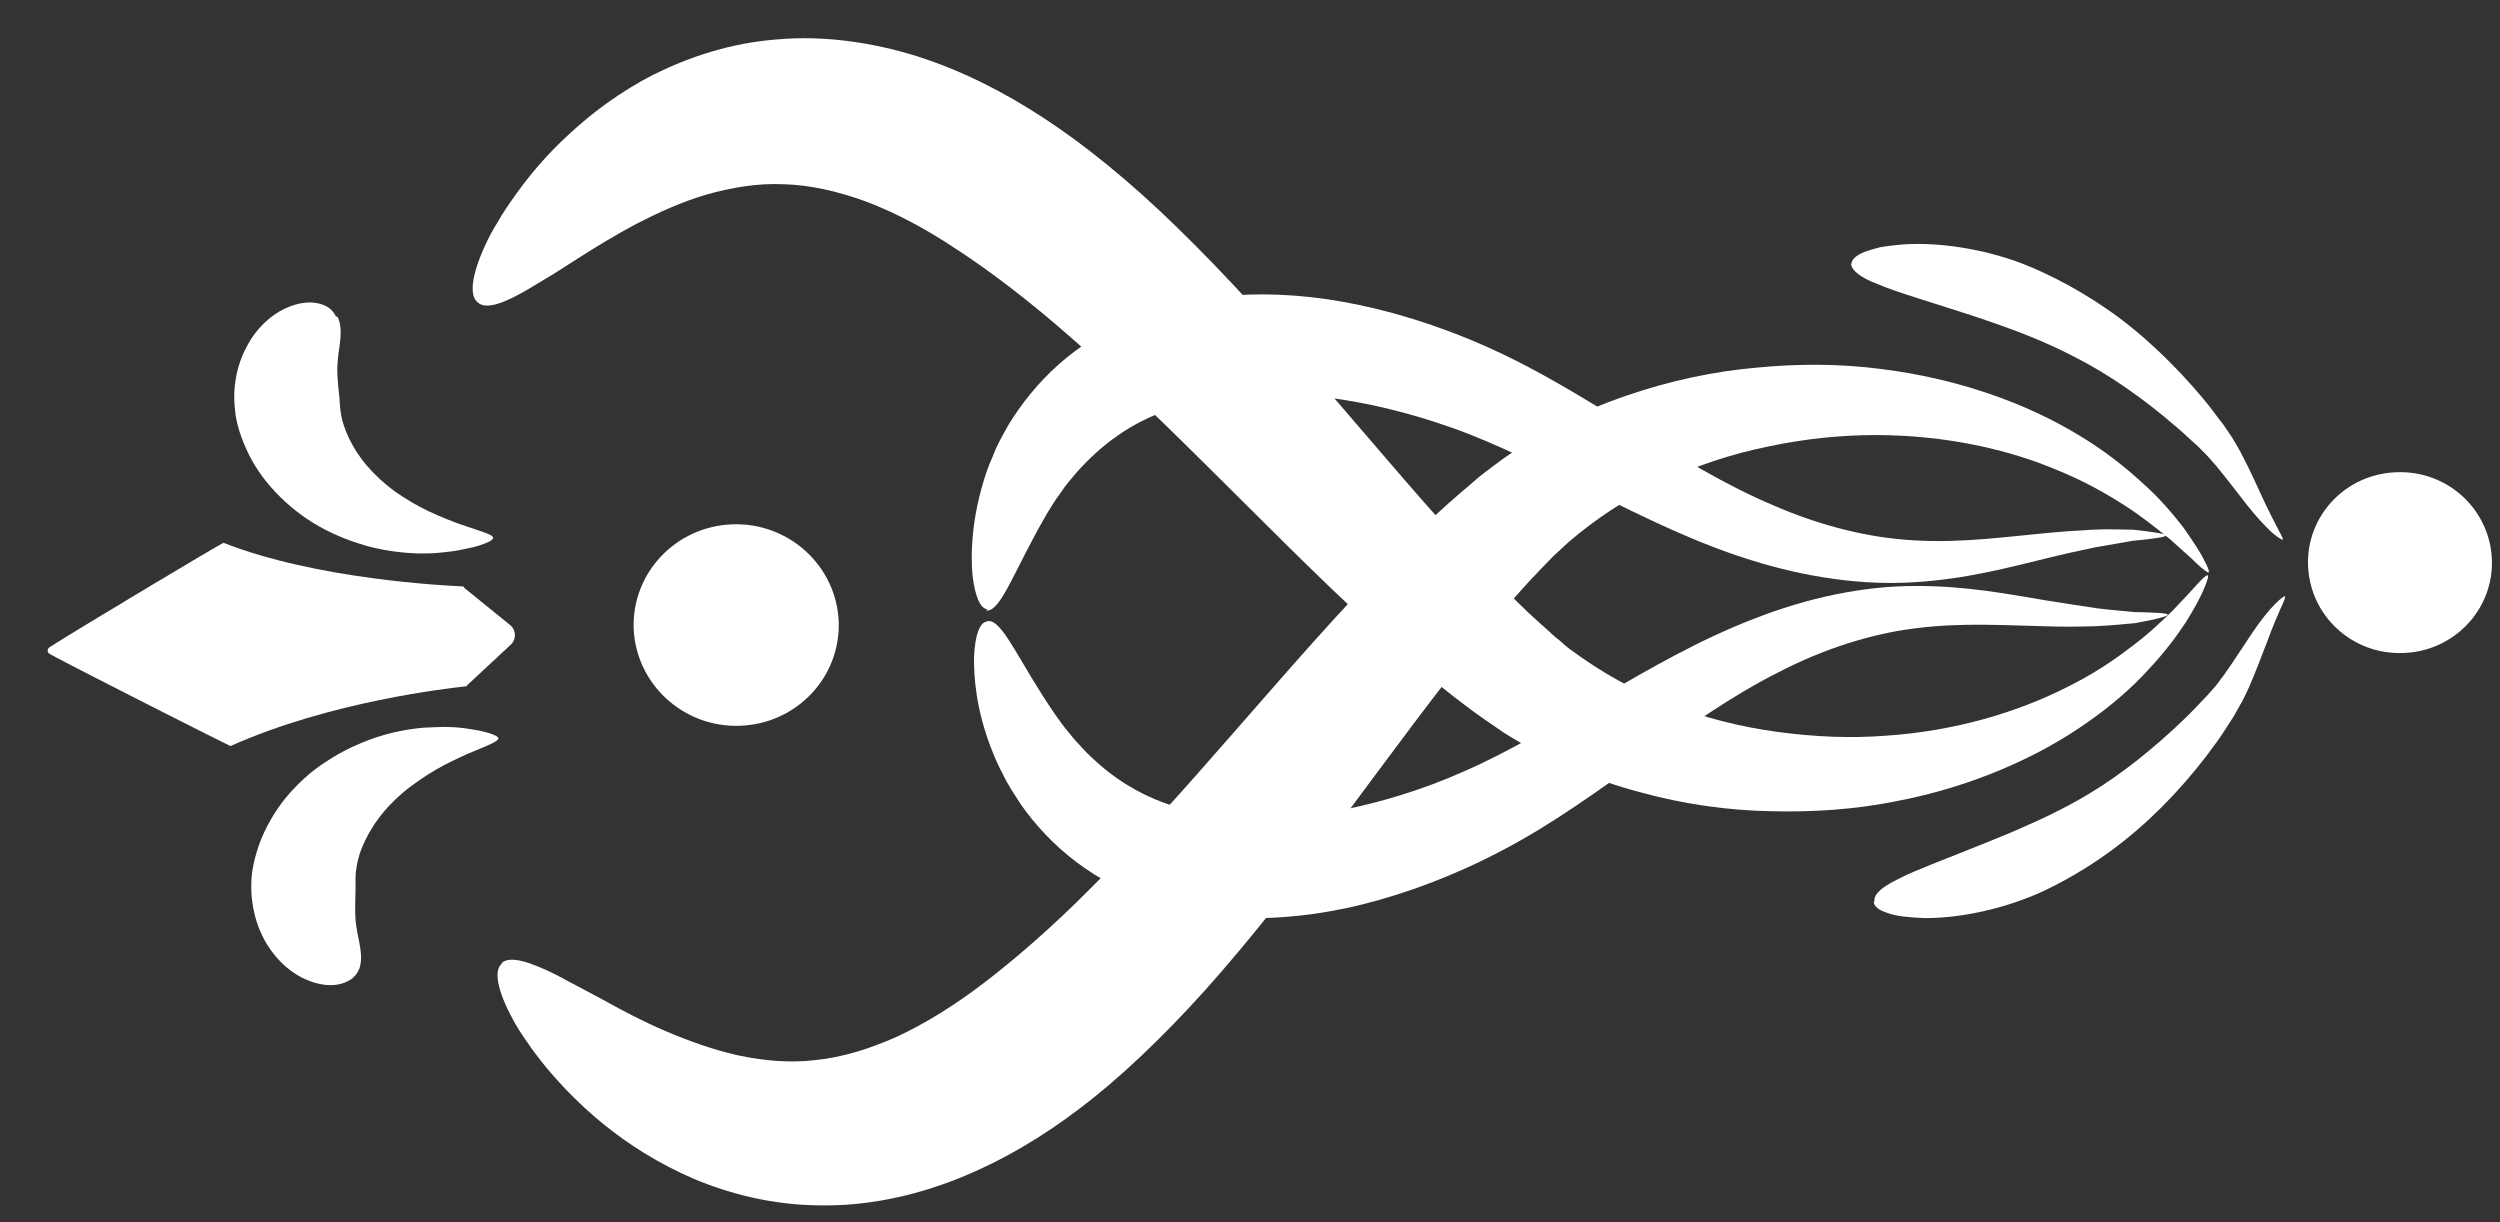 <svg width="45" height="22" viewBox="0 0 45 22" fill="none" xmlns="http://www.w3.org/2000/svg">
<rect x="0" y="0" width="45" height="22" fill="#333333" stroke="none"/>
<g clip-path="url(#clip0_13_407)">
<path d="M6.045 5.694C5.99 5.577 5.888 5.494 5.724 5.46C5.567 5.425 5.349 5.446 5.11 5.563C4.871 5.68 4.612 5.908 4.442 6.239C4.264 6.563 4.182 6.976 4.23 7.369C4.244 7.569 4.312 7.817 4.435 8.086C4.551 8.348 4.728 8.617 4.96 8.859C5.185 9.1 5.458 9.314 5.751 9.479C6.045 9.644 6.359 9.762 6.666 9.844C6.973 9.92 7.266 9.955 7.539 9.962C7.675 9.962 7.798 9.962 7.921 9.948C8.037 9.934 8.146 9.927 8.248 9.906C8.351 9.886 8.439 9.865 8.514 9.851C8.589 9.831 8.658 9.81 8.712 9.789C8.821 9.748 8.876 9.713 8.876 9.679C8.876 9.651 8.814 9.617 8.712 9.582C8.596 9.541 8.453 9.493 8.289 9.438C8.2 9.41 8.112 9.369 8.016 9.334C7.921 9.293 7.818 9.252 7.716 9.203C7.511 9.107 7.307 8.983 7.116 8.852C6.925 8.714 6.754 8.555 6.611 8.39C6.468 8.224 6.359 8.052 6.284 7.893C6.209 7.735 6.161 7.59 6.14 7.466C6.133 7.438 6.133 7.411 6.127 7.383C6.127 7.356 6.12 7.328 6.12 7.307C6.12 7.287 6.12 7.259 6.113 7.245C6.113 7.225 6.113 7.211 6.113 7.19C6.099 7.059 6.086 6.949 6.079 6.845C6.072 6.742 6.065 6.618 6.079 6.494C6.099 6.232 6.188 5.942 6.079 5.708L6.045 5.694Z" fill="white"/>
<path d="M4.018 9.769C5.697 10.43 8.016 10.541 8.323 10.555C8.343 10.555 8.357 10.568 8.357 10.582L9.182 11.251C9.292 11.341 9.298 11.506 9.196 11.602L8.418 12.326C8.418 12.326 8.405 12.354 8.384 12.354C8.077 12.388 5.949 12.623 4.148 13.429C4.134 13.429 1.46 12.078 0.901 11.775C0.846 11.747 0.84 11.678 0.901 11.644C1.44 11.299 4.012 9.762 4.025 9.769H4.018Z" fill="white"/>
<path d="M6.461 17.449C6.413 17.566 6.318 17.656 6.154 17.704C5.997 17.752 5.779 17.745 5.533 17.642C5.288 17.545 5.015 17.332 4.817 17.015C4.619 16.704 4.51 16.297 4.524 15.898C4.524 15.698 4.578 15.443 4.674 15.174C4.776 14.905 4.933 14.622 5.138 14.367C5.349 14.112 5.601 13.878 5.888 13.698C6.168 13.512 6.475 13.374 6.775 13.271C7.075 13.174 7.368 13.119 7.634 13.098C7.771 13.092 7.894 13.085 8.009 13.085C8.125 13.085 8.235 13.092 8.337 13.105C8.439 13.119 8.528 13.133 8.603 13.147C8.685 13.161 8.746 13.181 8.801 13.195C8.91 13.229 8.971 13.264 8.971 13.291C8.971 13.319 8.917 13.354 8.814 13.402C8.698 13.45 8.562 13.512 8.405 13.574C8.323 13.609 8.235 13.657 8.139 13.698C8.044 13.747 7.948 13.795 7.853 13.85C7.662 13.96 7.464 14.098 7.28 14.243C7.102 14.395 6.938 14.56 6.809 14.739C6.679 14.912 6.584 15.091 6.516 15.256C6.447 15.422 6.42 15.574 6.406 15.691C6.4 15.718 6.406 15.753 6.4 15.774C6.4 15.801 6.4 15.829 6.4 15.849C6.4 15.87 6.4 15.898 6.4 15.911C6.4 15.932 6.4 15.946 6.4 15.966C6.4 16.098 6.393 16.208 6.393 16.318C6.393 16.428 6.393 16.546 6.413 16.67C6.447 16.925 6.556 17.214 6.461 17.456V17.449Z" fill="white"/>
<path d="M9.032 17.346C8.957 17.408 8.937 17.532 8.971 17.697C9.005 17.869 9.087 18.083 9.23 18.345C9.299 18.476 9.387 18.614 9.49 18.759C9.592 18.911 9.708 19.062 9.844 19.228C10.117 19.552 10.451 19.903 10.888 20.255C11.318 20.6 11.85 20.944 12.491 21.22C13.132 21.489 13.903 21.689 14.735 21.696C15.568 21.716 16.434 21.537 17.232 21.22C18.03 20.903 18.767 20.462 19.436 19.952C20.104 19.448 20.889 18.718 21.694 17.821C22.498 16.925 23.317 15.87 24.163 14.746C25.002 13.623 25.868 12.43 26.789 11.306C27.021 11.03 27.26 10.755 27.499 10.493C27.622 10.362 27.744 10.231 27.867 10.107C27.929 10.038 27.99 9.982 28.051 9.927C28.113 9.872 28.167 9.817 28.229 9.762C28.727 9.334 29.3 8.955 29.914 8.673C30.528 8.383 31.176 8.169 31.824 8.038C32.472 7.9 33.127 7.831 33.754 7.831C35.01 7.831 36.156 8.087 37.056 8.473C37.513 8.659 37.902 8.879 38.236 9.093C38.57 9.307 38.837 9.527 39.062 9.707C39.273 9.9 39.444 10.044 39.553 10.155C39.669 10.258 39.737 10.313 39.757 10.3C39.771 10.286 39.744 10.21 39.669 10.072C39.6 9.927 39.471 9.741 39.3 9.493C39.116 9.259 38.884 8.976 38.564 8.693C38.25 8.404 37.868 8.1 37.404 7.825C36.483 7.266 35.248 6.811 33.836 6.639C33.133 6.549 32.383 6.542 31.612 6.618C30.841 6.687 30.057 6.852 29.279 7.121C28.502 7.383 27.738 7.769 27.035 8.273C26.946 8.335 26.864 8.404 26.776 8.466C26.687 8.535 26.605 8.597 26.53 8.666C26.373 8.797 26.223 8.928 26.066 9.066C25.766 9.334 25.48 9.61 25.2 9.893C24.088 11.01 23.113 12.154 22.198 13.195C21.284 14.243 20.438 15.188 19.668 15.953C18.904 16.725 18.221 17.304 17.696 17.704C17.171 18.104 16.645 18.428 16.141 18.662C15.629 18.89 15.145 19.035 14.667 19.083C14.19 19.138 13.726 19.09 13.269 18.993C12.819 18.89 12.382 18.731 11.979 18.559C11.577 18.387 11.209 18.194 10.888 18.014C10.724 17.925 10.567 17.842 10.424 17.766C10.288 17.697 10.151 17.621 10.022 17.552C9.524 17.304 9.183 17.201 9.032 17.332V17.346Z" fill="white"/>
<path d="M17.751 10.989C18.017 11.023 18.263 10.238 18.85 9.238C18.925 9.114 19 8.99 19.095 8.866C19.177 8.735 19.279 8.624 19.382 8.5C19.593 8.266 19.832 8.038 20.112 7.845C20.664 7.452 21.387 7.204 22.226 7.121C22.642 7.08 23.215 7.073 23.891 7.156C24.566 7.238 25.344 7.418 26.156 7.707C26.954 7.99 27.813 8.431 28.707 8.872C29.601 9.314 30.542 9.782 31.531 10.086C32.52 10.396 33.537 10.541 34.465 10.479C35.392 10.424 36.177 10.21 36.832 10.051C37.159 9.969 37.452 9.907 37.718 9.851C37.978 9.803 38.21 9.769 38.394 9.734C38.769 9.7 38.987 9.665 38.987 9.638C38.987 9.61 38.776 9.576 38.387 9.534C38.196 9.534 37.95 9.52 37.678 9.534C37.405 9.548 37.091 9.569 36.757 9.603C36.081 9.665 35.29 9.776 34.471 9.727C33.646 9.686 32.766 9.465 31.913 9.093C31.061 8.735 30.221 8.217 29.375 7.7C28.53 7.183 27.684 6.652 26.77 6.246C25.876 5.846 24.982 5.577 24.171 5.432C23.359 5.287 22.622 5.274 22.063 5.329C21.503 5.384 20.944 5.508 20.432 5.715C19.921 5.922 19.45 6.211 19.068 6.549C18.686 6.887 18.386 7.266 18.154 7.645C18.045 7.838 17.942 8.018 17.874 8.204C17.792 8.383 17.731 8.562 17.683 8.735C17.485 9.424 17.472 9.982 17.506 10.362C17.553 10.748 17.649 10.954 17.772 10.968L17.751 10.989Z" fill="white"/>
<path d="M33.318 4.736C33.318 4.819 33.387 4.901 33.523 4.984C33.591 5.025 33.673 5.067 33.769 5.101C33.864 5.143 33.966 5.184 34.089 5.225C34.56 5.391 35.188 5.57 35.863 5.804C36.197 5.922 36.75 6.115 37.343 6.425C37.944 6.728 38.585 7.176 39.144 7.659C39.287 7.776 39.417 7.907 39.553 8.024C39.615 8.086 39.669 8.142 39.731 8.204C39.785 8.266 39.84 8.328 39.895 8.39C40.106 8.645 40.29 8.893 40.454 9.1C40.618 9.307 40.775 9.472 40.884 9.576C41.006 9.679 41.075 9.72 41.088 9.713C41.102 9.7 41.061 9.624 40.993 9.5C40.925 9.369 40.829 9.183 40.72 8.948C40.611 8.714 40.488 8.431 40.317 8.114C40.27 8.038 40.229 7.955 40.181 7.88C40.126 7.804 40.072 7.714 40.017 7.638C39.901 7.494 39.792 7.335 39.663 7.183C39.158 6.577 38.537 5.977 37.903 5.549C37.275 5.115 36.654 4.832 36.265 4.694C35.481 4.426 34.724 4.357 34.191 4.405C34.055 4.419 33.939 4.432 33.83 4.453C33.721 4.481 33.632 4.508 33.557 4.536C33.407 4.598 33.325 4.674 33.325 4.756L33.318 4.736Z" fill="white"/>
<path d="M8.61 5.453C8.767 5.577 9.101 5.453 9.579 5.163C9.708 5.087 9.838 5.005 9.967 4.929C10.104 4.839 10.254 4.75 10.411 4.646C10.725 4.446 11.072 4.233 11.461 4.026C11.85 3.826 12.273 3.633 12.716 3.502C13.16 3.378 13.624 3.295 14.101 3.316C14.579 3.329 15.077 3.44 15.602 3.633C16.127 3.833 16.673 4.122 17.219 4.488C17.771 4.846 18.494 5.384 19.306 6.101C20.125 6.811 21.039 7.7 22.021 8.679C23.011 9.658 24.061 10.734 25.248 11.775C25.548 12.037 25.848 12.292 26.169 12.54C26.333 12.664 26.489 12.788 26.66 12.906C26.742 12.968 26.831 13.023 26.919 13.085C27.008 13.147 27.097 13.209 27.192 13.264C27.929 13.712 28.72 14.05 29.512 14.257C30.303 14.477 31.108 14.588 31.879 14.602C32.65 14.622 33.4 14.567 34.096 14.429C35.494 14.167 36.695 13.623 37.575 13.002C38.018 12.692 38.387 12.368 38.673 12.051C38.966 11.74 39.185 11.444 39.348 11.196C39.505 10.941 39.614 10.741 39.676 10.589C39.737 10.444 39.758 10.362 39.737 10.355C39.717 10.348 39.655 10.403 39.553 10.513C39.451 10.63 39.294 10.796 39.103 10.996C38.898 11.196 38.646 11.437 38.325 11.671C38.011 11.913 37.629 12.161 37.193 12.375C36.32 12.816 35.194 13.161 33.939 13.243C33.311 13.292 32.656 13.264 31.995 13.174C31.333 13.085 30.671 12.919 30.037 12.671C29.402 12.43 28.809 12.092 28.277 11.699C28.209 11.651 28.147 11.596 28.086 11.54C28.024 11.492 27.956 11.437 27.895 11.375C27.765 11.258 27.629 11.141 27.499 11.017C27.24 10.768 26.988 10.513 26.735 10.251C25.732 9.196 24.791 8.059 23.87 6.997C22.956 5.935 22.055 4.936 21.196 4.102C20.336 3.26 19.504 2.592 18.795 2.13C18.092 1.668 17.328 1.275 16.509 1.013C15.691 0.758 14.811 0.634 13.985 0.71C13.153 0.772 12.403 1.027 11.775 1.337C11.154 1.654 10.649 2.04 10.247 2.412C9.838 2.785 9.524 3.164 9.278 3.509C9.156 3.681 9.046 3.84 8.958 3.998C8.862 4.15 8.787 4.295 8.726 4.432C8.603 4.701 8.535 4.922 8.514 5.094C8.494 5.267 8.521 5.384 8.603 5.446L8.61 5.453Z" fill="white"/>
<path d="M17.758 11.189C17.635 11.21 17.553 11.423 17.533 11.816C17.526 12.203 17.574 12.761 17.826 13.43C17.888 13.595 17.963 13.774 18.058 13.947C18.14 14.126 18.263 14.305 18.379 14.485C18.631 14.843 18.959 15.201 19.368 15.512C19.777 15.822 20.262 16.077 20.787 16.249C21.312 16.422 21.878 16.511 22.438 16.525C23.004 16.539 23.734 16.477 24.532 16.277C25.33 16.077 26.203 15.753 27.07 15.291C27.95 14.829 28.761 14.236 29.566 13.664C30.371 13.092 31.169 12.527 32.002 12.106C32.827 11.678 33.687 11.403 34.505 11.306C35.324 11.203 36.115 11.258 36.791 11.272C37.132 11.286 37.445 11.279 37.718 11.272C37.991 11.258 38.23 11.237 38.428 11.217C38.817 11.148 39.021 11.092 39.021 11.065C39.021 11.037 38.796 11.024 38.421 11.017C38.23 10.996 37.998 10.982 37.739 10.948C37.473 10.906 37.172 10.865 36.845 10.81C36.183 10.7 35.385 10.541 34.458 10.548C33.537 10.548 32.527 10.761 31.565 11.141C30.596 11.513 29.689 12.037 28.83 12.54C27.97 13.044 27.145 13.54 26.367 13.878C25.582 14.229 24.818 14.45 24.15 14.581C23.481 14.712 22.915 14.74 22.492 14.726C21.646 14.705 20.91 14.505 20.33 14.153C20.036 13.981 19.784 13.768 19.559 13.547C19.45 13.43 19.341 13.319 19.252 13.202C19.15 13.085 19.068 12.968 18.986 12.851C18.331 11.899 18.038 11.127 17.772 11.182L17.758 11.189Z" fill="white"/>
<path d="M13.187 9.438C14.203 9.403 15.056 10.189 15.097 11.189C15.131 12.189 14.34 13.03 13.316 13.064C12.3 13.099 11.447 12.313 11.406 11.313C11.372 10.313 12.164 9.472 13.187 9.438V9.438Z" fill="white"/>
<path d="M43.141 8.5C44.056 8.466 44.819 9.169 44.854 10.072C44.888 10.968 44.172 11.727 43.257 11.754C42.343 11.789 41.579 11.086 41.545 10.182C41.511 9.279 42.227 8.528 43.141 8.5V8.5Z" fill="white"/>
<path d="M33.727 16.235C33.734 16.318 33.823 16.387 33.98 16.435C34.055 16.463 34.151 16.484 34.26 16.497C34.369 16.511 34.492 16.518 34.621 16.525C35.16 16.532 35.904 16.415 36.668 16.091C37.043 15.925 37.643 15.608 38.243 15.126C38.844 14.65 39.431 14.015 39.888 13.374C40.004 13.216 40.106 13.05 40.208 12.892C40.256 12.809 40.304 12.719 40.351 12.637C40.399 12.554 40.433 12.471 40.474 12.388C40.617 12.064 40.72 11.775 40.815 11.534C40.904 11.292 40.986 11.099 41.047 10.961C41.109 10.83 41.143 10.748 41.129 10.734C41.115 10.727 41.047 10.775 40.938 10.886C40.829 10.996 40.693 11.168 40.542 11.389C40.392 11.609 40.229 11.871 40.038 12.14C39.99 12.202 39.942 12.271 39.888 12.34C39.833 12.402 39.778 12.464 39.724 12.526C39.601 12.65 39.478 12.788 39.342 12.919C38.81 13.436 38.203 13.926 37.63 14.271C37.056 14.622 36.518 14.843 36.19 14.988C35.535 15.263 34.921 15.491 34.464 15.684C34.348 15.732 34.246 15.78 34.157 15.829C34.069 15.87 33.987 15.918 33.925 15.96C33.796 16.049 33.727 16.139 33.741 16.222L33.727 16.235Z" fill="white"/>
</g>
<defs>
<clipPath id="clip0_13_407">
<rect width="44" height="21" fill="white" transform="translate(0.854 0.696)"/>
</clipPath>
</defs>
</svg>
